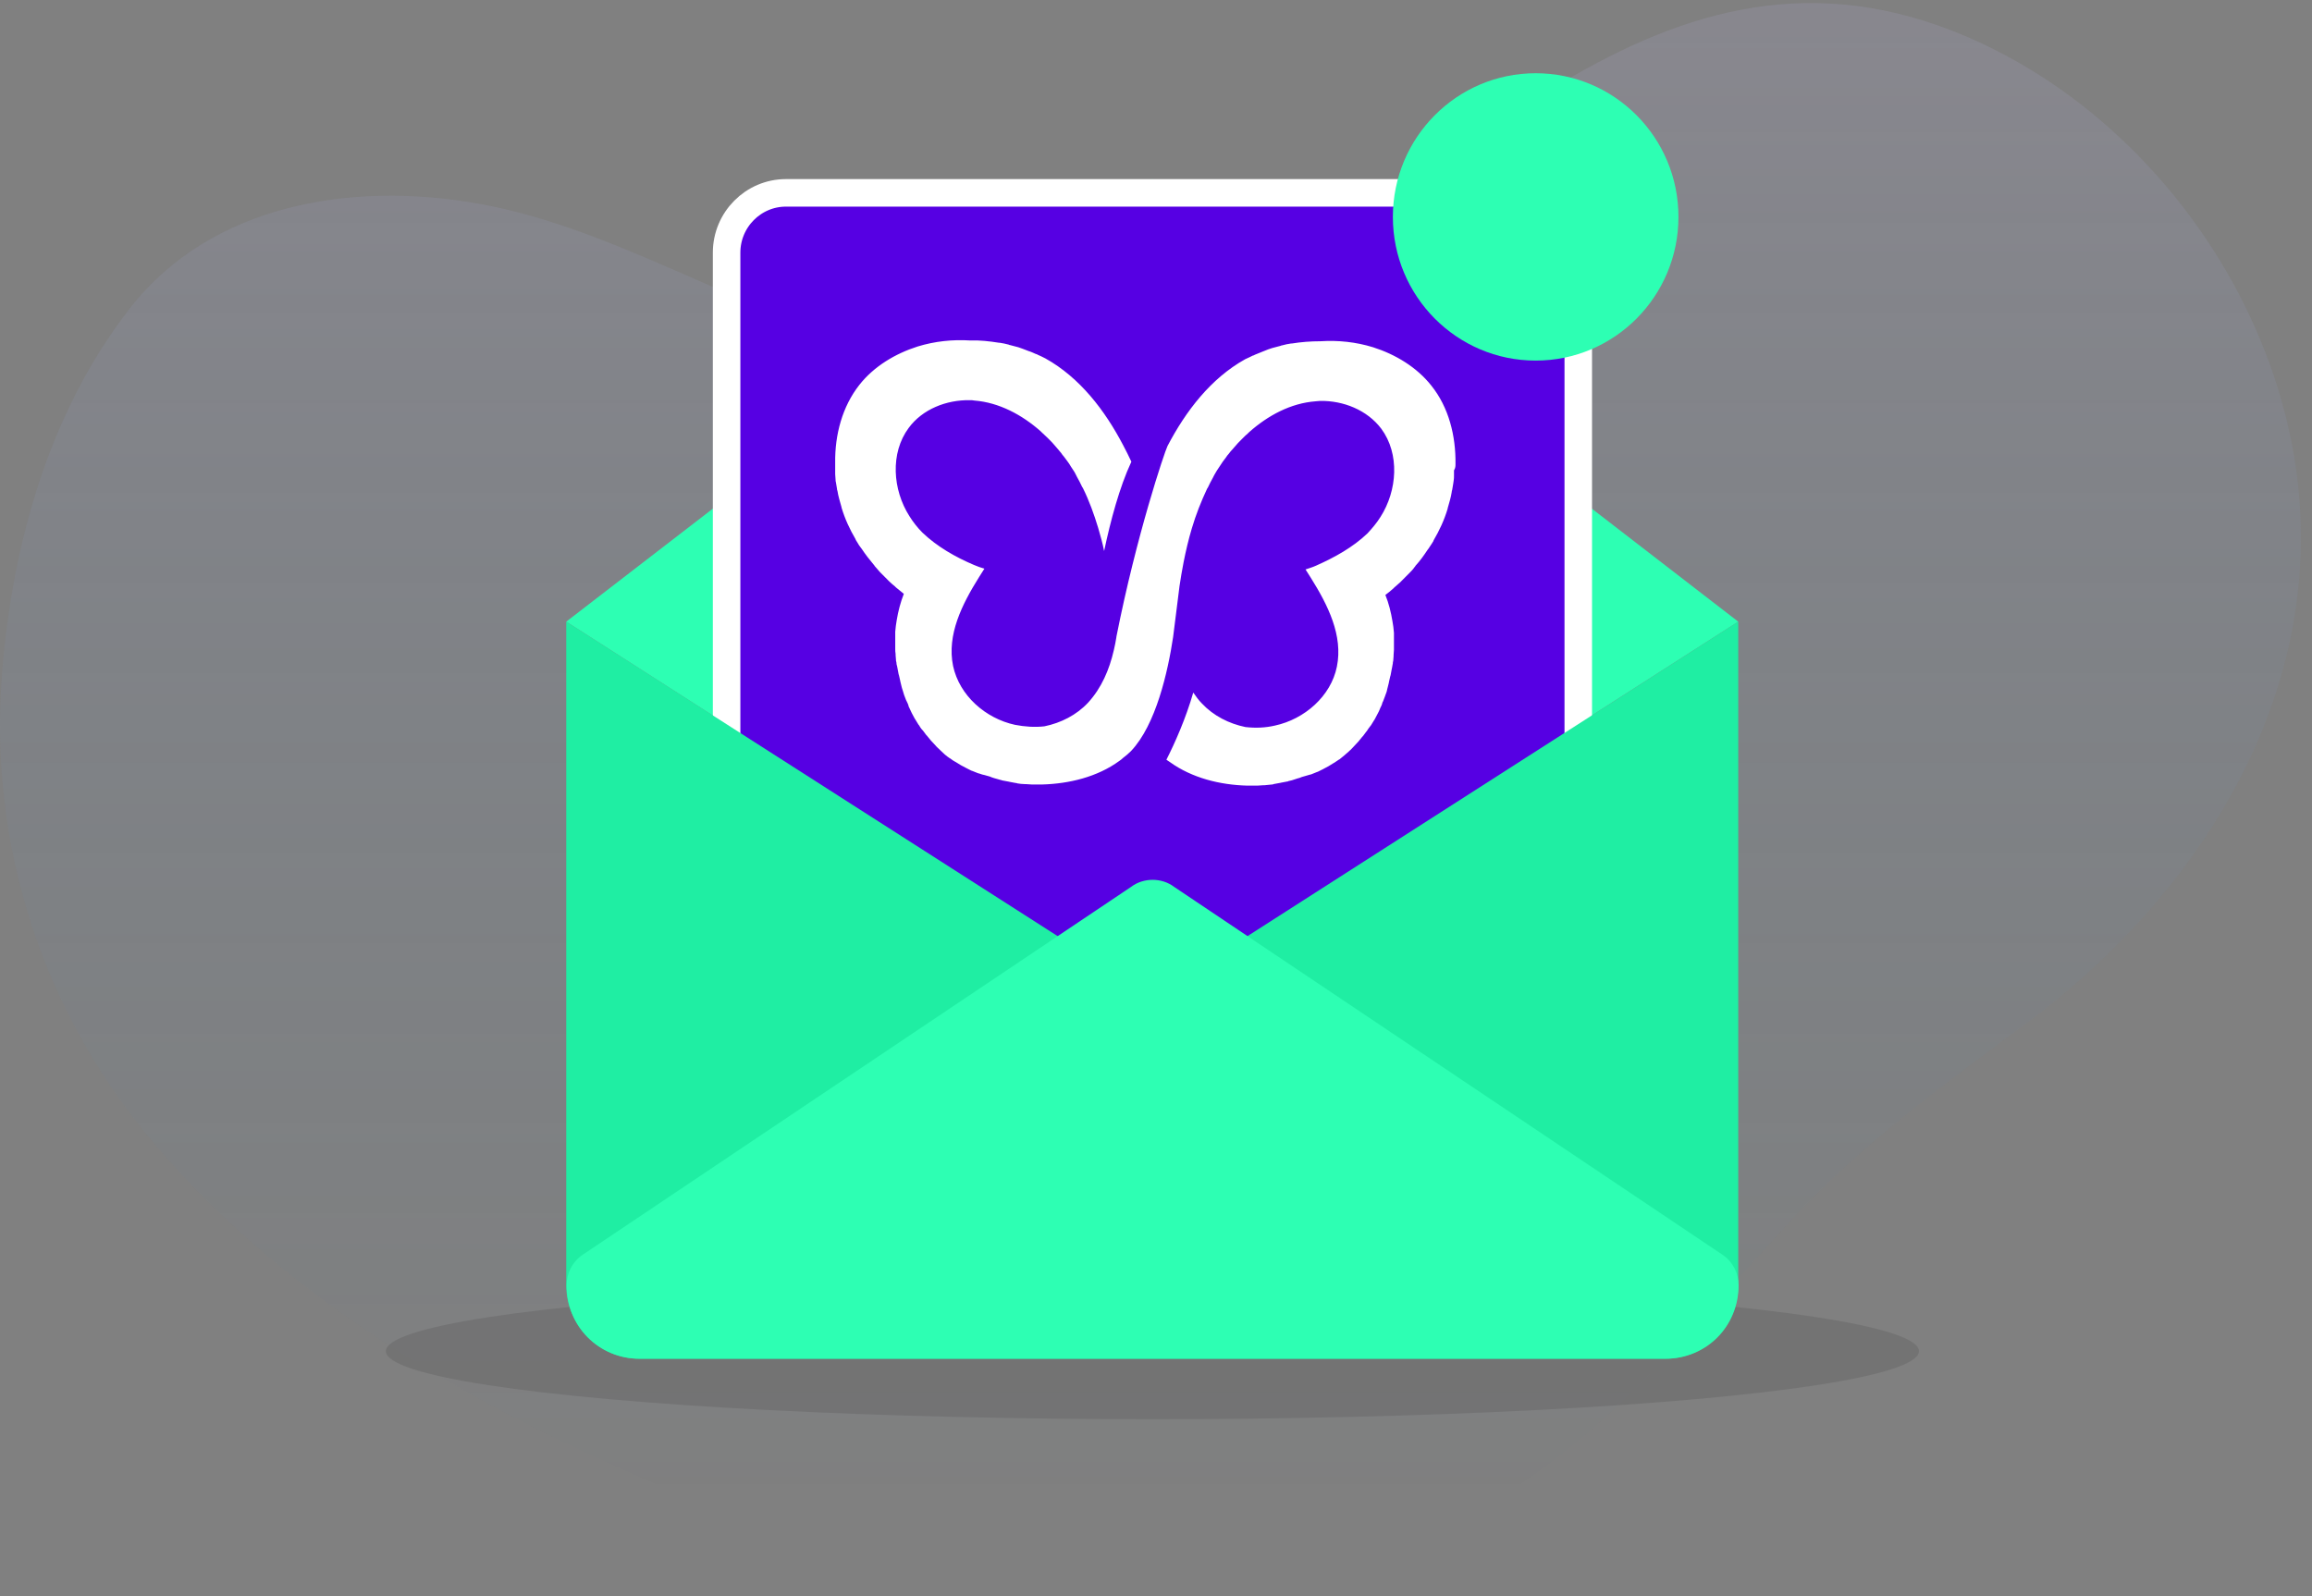 <svg id="e3XIbLQ0fNF1" xmlns="http://www.w3.org/2000/svg" xmlns:xlink="http://www.w3.org/1999/xlink" viewBox="0 0 84 58" shape-rendering="geometricPrecision" text-rendering="geometricPrecision"><rect x="0" y="0" width="84" height="58" fill="#808080" stroke="none"/><style><![CDATA[#e3XIbLQ0fNF2 {animation: e3XIbLQ0fNF2_c_o 2666.667ms linear infinite normal forwards}@keyframes e3XIbLQ0fNF2_c_o { 0% {opacity: 0.14} 50% {opacity: 0.44} 100% {opacity: 0.14}} #e3XIbLQ0fNF6_to {animation: e3XIbLQ0fNF6_to__to 2666.667ms linear infinite normal forwards}@keyframes e3XIbLQ0fNF6_to__to { 0% {transform: translate(41.863px,21.249px)} 50% {transform: translate(41.863px,18.249px)} 100% {transform: translate(41.863px,21.249px)}} #e3XIbLQ0fNF7_to {animation: e3XIbLQ0fNF7_to__to 2666.667ms linear infinite normal forwards}@keyframes e3XIbLQ0fNF7_to__to { 0% {transform: translate(41.87px,23.249px)} 50% {transform: translate(41.87px,26.249px)} 100% {transform: translate(41.87px,23.249px)}} #e3XIbLQ0fNF8_to {animation: e3XIbLQ0fNF8_to__to 2666.667ms linear infinite normal forwards}@keyframes e3XIbLQ0fNF8_to__to { 0% {transform: translate(41.863px,35.98px)} 50% {transform: translate(41.863px,32.98px)} 100% {transform: translate(41.863px,35.98px)}} #e3XIbLQ0fNF9_to {animation: e3XIbLQ0fNF9_to__to 2666.667ms linear infinite normal forwards}@keyframes e3XIbLQ0fNF9_to__to { 0% {transform: translate(41.877px,40.671px)} 50% {transform: translate(41.877px,37.671px)} 100% {transform: translate(41.877px,40.671px)}} #e3XIbLQ0fNF10_to {animation: e3XIbLQ0fNF10_to__to 2666.667ms linear infinite normal forwards}@keyframes e3XIbLQ0fNF10_to__to { 0% {transform: translate(41.613px,20.454px)} 50% {transform: translate(41.613px,22.454px)} 100% {transform: translate(41.613px,20.454px)}} #e3XIbLQ0fNF10_ts {animation: e3XIbLQ0fNF10_ts__ts 2666.667ms linear infinite normal forwards}@keyframes e3XIbLQ0fNF10_ts__ts { 0% {transform: scale(1,1)} 50% {transform: scale(0.75,0.75)} 100% {transform: scale(1,1)}} #e3XIbLQ0fNF13_to {animation: e3XIbLQ0fNF13_to__to 2666.667ms linear infinite normal forwards}@keyframes e3XIbLQ0fNF13_to__to { 0% {transform: translate(55.794px,7.882px)} 50% {transform: translate(55.794px,10.882px)} 100% {transform: translate(55.794px,7.882px)}} #e3XIbLQ0fNF13 {animation: e3XIbLQ0fNF13_c_o 2666.667ms linear infinite normal forwards}@keyframes e3XIbLQ0fNF13_c_o { 0% {opacity: 1} 50% {opacity: 0.5} 100% {opacity: 1}}]]></style><defs><linearGradient id="e3XIbLQ0fNF2-fill" x1="41.799" y1="-3.686" x2="41.799" y2="54.741" spreadMethod="pad" gradientUnits="userSpaceOnUse"><stop id="e3XIbLQ0fNF2-fill-0" offset="0%" stop-color="rgb(206,191,245)"/><stop id="e3XIbLQ0fNF2-fill-1" offset="100%" stop-color="rgba(38,128,193,0)"/></linearGradient></defs><path id="e3XIbLQ0fNF2" d="M82.135,12.384C80.208,7.716,76.524,3.708,72.026,1.594C60.688,-3.736,53.158,6.717,44.05,11.408C39.839,13.576,35.326,13.559,30.855,12.293C26.237,10.985,22.158,8.258,17.361,7.402C12.819,6.594,7.688,7.395,4.718,11.21C1.792,14.965,0.438,19.782,0.073,24.492C-0.413,30.727,1.544,36.758,5.566,41.517C10.413,47.253,17.047,51.017,23.838,53.934C34.852,58.664,46.836,60.771,56.972,52.656C59.972,50.255,62.397,47.246,64.994,44.43C67.641,41.559,70.559,39.468,73.654,37.163C79.305,32.958,83.712,26.554,83.595,19.245C83.558,16.899,83.038,14.57,82.135,12.384Z" transform="matrix(1 0 0 1 0 -0.005)" opacity="0.14" fill="url(#e3XIbLQ0fNF2-fill)" stroke="none" stroke-width="1"/><ellipse id="e3XIbLQ0fNF3" rx="27.85" ry="2.473" transform="matrix(1 0 0 1 41.87 49.097)" opacity="0.1" fill="rgb(6,6,6)" stroke="none" stroke-width="1"/><g id="e3XIbLQ0fNF4" clip-path="url(#e3XIbLQ0fNF11)"><g id="e3XIbLQ0fNF5"><g id="e3XIbLQ0fNF6_to" transform="translate(41.863,21.249)"><path id="e3XIbLQ0fNF6" d="M20.573,22.589L41.077,35.722C41.308,35.899,41.592,35.981,41.863,35.981C42.134,35.981,42.419,35.899,42.649,35.722L63.154,22.589L42.676,6.782C42.202,6.428,41.552,6.428,41.077,6.782L20.573,22.589Z" transform="translate(-41.863,-21.249)" fill="rgb(45,255,179)" stroke="none" stroke-width="1"/></g><g id="e3XIbLQ0fNF7_to" transform="translate(41.87,23.249)"><path id="e3XIbLQ0fNF7" d="M28.555,7.008L55.185,7.008C56.37,7.008,57.342,7.981,57.342,9.181L57.342,38.653C57.342,39.116,56.966,39.489,56.513,39.489L27.227,39.489C26.774,39.489,26.399,39.116,26.399,38.653L26.399,9.181C26.399,7.981,27.371,7.008,28.555,7.008Z" transform="translate(-41.87,-23.249)" fill="rgb(86,0,227)" stroke="rgb(255,255,255)" stroke-width="1"/></g><g id="e3XIbLQ0fNF8_to" transform="translate(41.863,35.98)"><path id="e3XIbLQ0fNF8" d="M42.663,35.721C42.432,35.898,42.148,35.98,41.877,35.98C41.606,35.98,41.321,35.898,41.091,35.721L20.573,22.587L20.573,46.699C20.573,48.172,21.765,49.372,23.229,49.372L60.498,49.372C61.961,49.372,63.154,48.172,63.154,46.699L63.154,22.587L42.663,35.721Z" transform="translate(-41.863,-35.98)" fill="rgb(31,238,163)" stroke="none" stroke-width="1"/></g><g id="e3XIbLQ0fNF9_to" transform="translate(41.877,40.671)"><path id="e3XIbLQ0fNF9" d="M60.511,49.372L23.242,49.372C21.752,49.372,20.586,48.199,20.586,46.699C20.586,46.276,20.79,45.867,21.128,45.622L41.091,32.229C41.321,32.052,41.606,31.97,41.877,31.97C42.148,31.97,42.432,32.052,42.663,32.229L62.625,45.622C62.964,45.867,63.167,46.276,63.167,46.699C63.167,48.199,62.002,49.372,60.511,49.372Z" transform="translate(-41.877,-40.671)" fill="rgb(45,255,179)" stroke="none" stroke-width="1"/></g><g id="e3XIbLQ0fNF10_to" transform="translate(41.613,20.454)"><g id="e3XIbLQ0fNF10_ts" transform="scale(1,1)"><path id="e3XIbLQ0fNF10" d="M52.881,16.859C52.895,15.836,52.637,14.8,52.001,14.009C51.472,13.341,50.699,12.877,49.886,12.618C49.263,12.427,48.626,12.359,47.975,12.4C47.623,12.4,47.271,12.427,46.932,12.482C46.918,12.482,46.918,12.482,46.905,12.482C46.796,12.495,46.688,12.522,46.58,12.55C46.566,12.55,46.553,12.55,46.539,12.563C46.431,12.591,46.336,12.618,46.227,12.645C46.132,12.672,46.024,12.713,45.929,12.754C45.902,12.768,45.888,12.768,45.861,12.781C45.766,12.822,45.685,12.85,45.59,12.891C45.563,12.904,45.55,12.918,45.523,12.918C45.441,12.959,45.36,13,45.265,13.041C45.251,13.041,45.251,13.054,45.238,13.054C43.991,13.75,43.083,14.936,42.419,16.205C42.311,16.423,41.294,19.437,40.562,23.133L40.562,23.146C40.535,23.31,40.508,23.46,40.468,23.624C40.305,24.333,40.02,25.001,39.532,25.533C39.112,25.983,38.543,26.27,37.947,26.392C37.594,26.433,37.228,26.406,36.876,26.338C35.806,26.106,34.857,25.274,34.627,24.197C34.396,23.064,34.952,21.96,35.575,20.964C35.643,20.869,35.697,20.76,35.765,20.664C35.629,20.623,35.507,20.582,35.385,20.528C34.708,20.241,34.044,19.86,33.515,19.355C33.339,19.178,33.176,18.973,33.041,18.755C32.431,17.8,32.336,16.464,33.014,15.55C33.515,14.868,34.383,14.527,35.236,14.541C35.291,14.541,35.345,14.541,35.399,14.554C36.293,14.623,37.134,15.073,37.811,15.673C37.825,15.686,37.838,15.7,37.852,15.714C37.92,15.782,37.987,15.836,38.055,15.905C38.082,15.932,38.109,15.959,38.136,15.986C38.204,16.055,38.258,16.109,38.313,16.177C38.34,16.218,38.38,16.245,38.408,16.287C38.462,16.341,38.502,16.409,38.557,16.464C38.584,16.505,38.611,16.546,38.651,16.587C38.692,16.641,38.733,16.696,38.773,16.75C38.828,16.818,38.868,16.887,38.909,16.955C38.936,16.996,38.963,17.037,38.99,17.078C39.031,17.132,39.058,17.187,39.085,17.241C39.099,17.268,39.112,17.296,39.126,17.323C39.194,17.446,39.261,17.568,39.316,17.691C39.329,17.705,39.329,17.718,39.343,17.732C39.573,18.196,39.749,18.687,39.898,19.178C39.98,19.464,40.061,19.737,40.115,20.023C40.346,18.932,40.671,17.705,41.105,16.777C41.01,16.573,40.915,16.382,40.806,16.177C40.142,14.909,39.234,13.723,37.987,13.027C37.974,13.027,37.974,13.013,37.96,13.013C37.879,12.972,37.798,12.931,37.703,12.891C37.676,12.877,37.662,12.863,37.635,12.863C37.54,12.822,37.459,12.781,37.364,12.754C37.337,12.741,37.323,12.741,37.296,12.727C37.201,12.686,37.107,12.659,36.998,12.618C36.89,12.591,36.795,12.563,36.686,12.536C36.673,12.536,36.659,12.536,36.646,12.522C36.537,12.495,36.429,12.468,36.321,12.454C36.307,12.454,36.307,12.454,36.293,12.454C35.955,12.4,35.602,12.359,35.25,12.372C34.613,12.331,33.962,12.4,33.339,12.591C32.526,12.85,31.753,13.313,31.225,13.982C30.602,14.773,30.33,15.796,30.344,16.818C30.344,16.818,30.344,16.818,30.344,16.832C30.344,16.9,30.344,16.968,30.344,17.05C30.344,17.078,30.344,17.091,30.344,17.118C30.344,17.159,30.344,17.2,30.344,17.227C30.344,17.296,30.358,17.364,30.358,17.432C30.358,17.459,30.358,17.5,30.371,17.527C30.385,17.609,30.398,17.691,30.412,17.773C30.412,17.787,30.412,17.814,30.425,17.828C30.439,17.937,30.466,18.032,30.493,18.141C30.52,18.237,30.547,18.332,30.574,18.428L30.574,18.441C30.696,18.85,30.872,19.232,31.089,19.601C31.089,19.601,31.089,19.601,31.089,19.614C31.116,19.655,31.13,19.682,31.157,19.723C31.184,19.778,31.225,19.832,31.265,19.887C31.279,19.901,31.293,19.928,31.306,19.941C31.442,20.146,31.591,20.337,31.74,20.514C31.753,20.528,31.767,20.541,31.78,20.569C31.848,20.637,31.902,20.719,31.97,20.787C31.997,20.814,32.011,20.828,32.038,20.855C32.106,20.923,32.16,20.978,32.228,21.046C32.255,21.073,32.268,21.087,32.295,21.114C32.363,21.183,32.445,21.251,32.512,21.305C32.526,21.319,32.539,21.332,32.553,21.346C32.648,21.428,32.743,21.496,32.838,21.578C32.716,21.892,32.634,22.205,32.58,22.533C32.553,22.669,32.539,22.819,32.526,22.955C32.526,22.983,32.526,22.996,32.526,23.024C32.526,23.064,32.526,23.119,32.526,23.16C32.526,23.201,32.526,23.242,32.526,23.283C32.526,23.324,32.526,23.351,32.526,23.392C32.526,23.446,32.526,23.487,32.526,23.542C32.526,23.555,32.526,23.555,32.526,23.569C32.526,23.637,32.526,23.692,32.539,23.76C32.539,23.774,32.539,23.787,32.539,23.801C32.539,23.855,32.553,23.924,32.553,23.978C32.553,24.006,32.553,24.033,32.567,24.06C32.567,24.115,32.58,24.169,32.594,24.21C32.594,24.237,32.607,24.251,32.607,24.278C32.621,24.346,32.634,24.415,32.648,24.497C32.648,24.51,32.661,24.524,32.661,24.537C32.675,24.592,32.688,24.66,32.702,24.715C32.702,24.742,32.716,24.756,32.716,24.783C32.729,24.837,32.743,24.892,32.756,24.947C32.756,24.96,32.77,24.988,32.77,25.001C32.797,25.069,32.81,25.137,32.838,25.219C32.838,25.233,32.851,25.247,32.851,25.26C32.878,25.315,32.892,25.383,32.919,25.438C32.932,25.451,32.932,25.479,32.946,25.492C32.973,25.547,33,25.601,33.014,25.669C33.014,25.683,33.027,25.697,33.027,25.697C33.054,25.765,33.095,25.833,33.122,25.901C33.122,25.915,33.136,25.915,33.136,25.928C33.163,25.983,33.203,26.051,33.231,26.106C33.244,26.119,33.244,26.133,33.258,26.147C33.298,26.201,33.325,26.27,33.366,26.324C33.366,26.324,33.366,26.338,33.38,26.338C33.42,26.406,33.461,26.474,33.515,26.529L33.529,26.542C33.569,26.597,33.61,26.651,33.651,26.706C33.664,26.72,33.664,26.72,33.678,26.733C33.773,26.856,33.868,26.965,33.976,27.074L33.989,27.088C34.03,27.142,34.084,27.183,34.139,27.238C34.152,27.251,34.152,27.251,34.166,27.265C34.274,27.374,34.383,27.47,34.505,27.551C34.518,27.551,34.518,27.565,34.532,27.565C34.586,27.606,34.64,27.647,34.694,27.674C34.708,27.674,34.708,27.688,34.721,27.688C34.843,27.77,34.965,27.838,35.101,27.906C35.114,27.906,35.128,27.92,35.128,27.92C35.182,27.947,35.236,27.974,35.291,28.002C35.304,28.002,35.318,28.015,35.331,28.015C35.399,28.042,35.467,28.07,35.535,28.097C35.548,28.097,35.575,28.111,35.589,28.111C35.657,28.138,35.711,28.151,35.778,28.165C35.806,28.179,35.846,28.179,35.873,28.192C35.928,28.206,35.982,28.22,36.036,28.247C36.063,28.261,36.09,28.261,36.117,28.274C36.199,28.302,36.28,28.315,36.361,28.343C36.375,28.343,36.388,28.343,36.402,28.356C36.47,28.37,36.551,28.383,36.619,28.397C36.646,28.397,36.673,28.411,36.686,28.411C36.754,28.424,36.822,28.438,36.903,28.452C36.917,28.452,36.944,28.452,36.958,28.465C37.052,28.479,37.134,28.492,37.228,28.492C37.242,28.492,37.256,28.492,37.269,28.492C37.337,28.492,37.418,28.506,37.486,28.506C37.513,28.506,37.527,28.506,37.554,28.506C37.635,28.506,37.703,28.506,37.784,28.506C37.798,28.506,37.798,28.506,37.811,28.506L37.825,28.506C37.838,28.506,37.852,28.506,37.865,28.506C38.841,28.479,39.871,28.233,40.671,27.647C40.711,27.62,40.766,27.579,40.806,27.538C40.915,27.456,41.01,27.374,41.091,27.292C41.999,26.338,42.433,24.401,42.622,23.146C42.676,22.751,42.717,22.355,42.771,21.96C42.798,21.742,42.826,21.523,42.853,21.305C42.893,21.019,42.948,20.719,43.002,20.432C43.083,20.023,43.178,19.614,43.3,19.205C43.449,18.7,43.639,18.223,43.856,17.759C43.869,17.746,43.869,17.732,43.883,17.718C43.937,17.596,44.005,17.473,44.072,17.35C44.086,17.323,44.099,17.296,44.113,17.268C44.14,17.214,44.181,17.159,44.208,17.105C44.235,17.064,44.262,17.023,44.289,16.982C44.33,16.914,44.384,16.846,44.425,16.777C44.465,16.723,44.506,16.668,44.547,16.614C44.574,16.573,44.601,16.532,44.642,16.491C44.682,16.436,44.736,16.368,44.791,16.314C44.818,16.273,44.858,16.245,44.886,16.205C44.94,16.136,45.008,16.068,45.062,16.014C45.089,15.986,45.116,15.959,45.143,15.932C45.211,15.864,45.279,15.796,45.346,15.741C45.36,15.727,45.373,15.714,45.387,15.7C46.065,15.1,46.891,14.65,47.799,14.582C47.853,14.582,47.908,14.568,47.962,14.568C48.802,14.554,49.669,14.895,50.184,15.577C50.862,16.491,50.767,17.828,50.157,18.782C50.022,19,49.859,19.191,49.683,19.382C49.154,19.887,48.49,20.255,47.813,20.555C47.691,20.61,47.555,20.651,47.433,20.692C47.501,20.787,47.555,20.896,47.623,20.992C48.246,21.987,48.802,23.092,48.572,24.224C48.355,25.301,47.393,26.133,46.322,26.365C45.97,26.447,45.617,26.46,45.251,26.419C44.655,26.297,44.086,26.01,43.666,25.56C43.544,25.438,43.449,25.301,43.354,25.165C43.083,26.106,42.69,26.992,42.378,27.606C42.419,27.633,42.46,27.661,42.5,27.688C43.313,28.274,44.33,28.52,45.306,28.547C45.319,28.547,45.333,28.547,45.346,28.547L45.36,28.547C45.373,28.547,45.373,28.547,45.387,28.547C45.468,28.547,45.536,28.547,45.617,28.547C45.645,28.547,45.658,28.547,45.685,28.547C45.753,28.547,45.834,28.533,45.902,28.533C45.916,28.533,45.929,28.533,45.943,28.533C46.038,28.52,46.119,28.52,46.214,28.506C46.227,28.506,46.254,28.506,46.268,28.492C46.336,28.479,46.403,28.465,46.485,28.452C46.512,28.452,46.539,28.438,46.553,28.438C46.62,28.424,46.702,28.411,46.769,28.397C46.783,28.397,46.796,28.397,46.81,28.383C46.891,28.37,46.973,28.343,47.054,28.315C47.081,28.302,47.108,28.302,47.135,28.288C47.189,28.274,47.244,28.261,47.298,28.233C47.325,28.22,47.366,28.22,47.393,28.206C47.461,28.192,47.515,28.165,47.582,28.151C47.596,28.151,47.623,28.138,47.637,28.138C47.704,28.111,47.772,28.083,47.84,28.056C47.853,28.056,47.867,28.042,47.881,28.042C47.935,28.015,47.989,27.988,48.043,27.961C48.057,27.961,48.07,27.947,48.07,27.947C48.206,27.879,48.328,27.811,48.45,27.729C48.463,27.729,48.463,27.715,48.477,27.715C48.531,27.674,48.585,27.647,48.639,27.606C48.653,27.606,48.653,27.592,48.667,27.592C48.789,27.497,48.897,27.401,49.005,27.306C49.019,27.292,49.019,27.292,49.032,27.279C49.087,27.238,49.127,27.183,49.182,27.129L49.195,27.115C49.304,27.006,49.398,26.897,49.493,26.774C49.507,26.76,49.507,26.76,49.52,26.747C49.561,26.692,49.602,26.638,49.642,26.583L49.656,26.57C49.697,26.501,49.737,26.447,49.791,26.379C49.791,26.379,49.791,26.365,49.805,26.365C49.846,26.31,49.873,26.242,49.913,26.188C49.927,26.174,49.927,26.16,49.941,26.147C49.968,26.092,50.008,26.024,50.035,25.969C50.035,25.956,50.049,25.956,50.049,25.942C50.09,25.874,50.117,25.806,50.144,25.738C50.144,25.724,50.157,25.71,50.157,25.71C50.184,25.656,50.212,25.601,50.225,25.533C50.239,25.519,50.239,25.492,50.252,25.479C50.279,25.424,50.293,25.356,50.32,25.301C50.32,25.288,50.334,25.274,50.334,25.26C50.361,25.192,50.388,25.124,50.401,25.042C50.401,25.028,50.415,25.001,50.415,24.988C50.428,24.933,50.442,24.878,50.456,24.824C50.456,24.797,50.469,24.783,50.469,24.756C50.483,24.701,50.496,24.647,50.51,24.578C50.51,24.565,50.523,24.551,50.523,24.537C50.537,24.469,50.55,24.401,50.564,24.319C50.564,24.292,50.578,24.278,50.578,24.251C50.591,24.197,50.591,24.156,50.605,24.101C50.605,24.074,50.605,24.047,50.618,24.019C50.618,23.965,50.632,23.896,50.632,23.842C50.632,23.828,50.632,23.815,50.632,23.801C50.632,23.733,50.645,23.678,50.645,23.61C50.645,23.596,50.645,23.596,50.645,23.583C50.645,23.528,50.645,23.487,50.645,23.433C50.645,23.392,50.645,23.365,50.645,23.324C50.645,23.283,50.645,23.242,50.645,23.201C50.645,23.16,50.645,23.105,50.645,23.064C50.645,23.037,50.645,23.024,50.645,22.996C50.632,22.846,50.618,22.71,50.591,22.574C50.537,22.246,50.456,21.919,50.334,21.619C50.428,21.551,50.523,21.469,50.618,21.387C50.632,21.373,50.645,21.36,50.659,21.346C50.727,21.278,50.808,21.223,50.876,21.155C50.903,21.128,50.916,21.114,50.943,21.087C51.011,21.019,51.065,20.964,51.133,20.896C51.16,20.869,51.174,20.855,51.201,20.828C51.269,20.76,51.336,20.692,51.391,20.61C51.404,20.596,51.418,20.582,51.431,20.555C51.594,20.378,51.729,20.187,51.865,19.982C51.879,19.969,51.892,19.941,51.906,19.928C51.946,19.873,51.973,19.819,52.014,19.764C52.041,19.723,52.055,19.696,52.082,19.655C52.082,19.655,52.082,19.655,52.082,19.641C52.299,19.273,52.475,18.891,52.597,18.482L52.597,18.468C52.624,18.373,52.651,18.278,52.678,18.182C52.705,18.073,52.732,17.978,52.746,17.869C52.746,17.855,52.746,17.828,52.759,17.814C52.773,17.732,52.786,17.65,52.8,17.568C52.8,17.541,52.814,17.5,52.814,17.473C52.827,17.405,52.827,17.337,52.827,17.268C52.827,17.227,52.827,17.187,52.827,17.159C52.827,17.132,52.827,17.118,52.827,17.091C52.881,17.009,52.881,16.927,52.881,16.859Z" transform="translate(-41.613,-20.454)" fill="rgb(255,255,255)" fill-rule="evenodd" stroke="rgb(255,255,255)" stroke-width="1" stroke-dashoffset="146.59" stroke-dasharray="146.59"/></g></g></g><clipPath id="e3XIbLQ0fNF11"><rect id="e3XIbLQ0fNF12" width="42.595" height="42.864" rx="0" ry="0" transform="matrix(1 0 0 1 20.573 6.508)" fill="rgb(255,255,255)" stroke="none" stroke-width="1"/></clipPath></g><g id="e3XIbLQ0fNF13_to" transform="translate(55.794,7.882)"><ellipse id="e3XIbLQ0fNF13" rx="5.188" ry="5.221" transform="translate(0,-0)" fill="rgb(45,255,179)" stroke="none" stroke-width="1"/></g></svg>